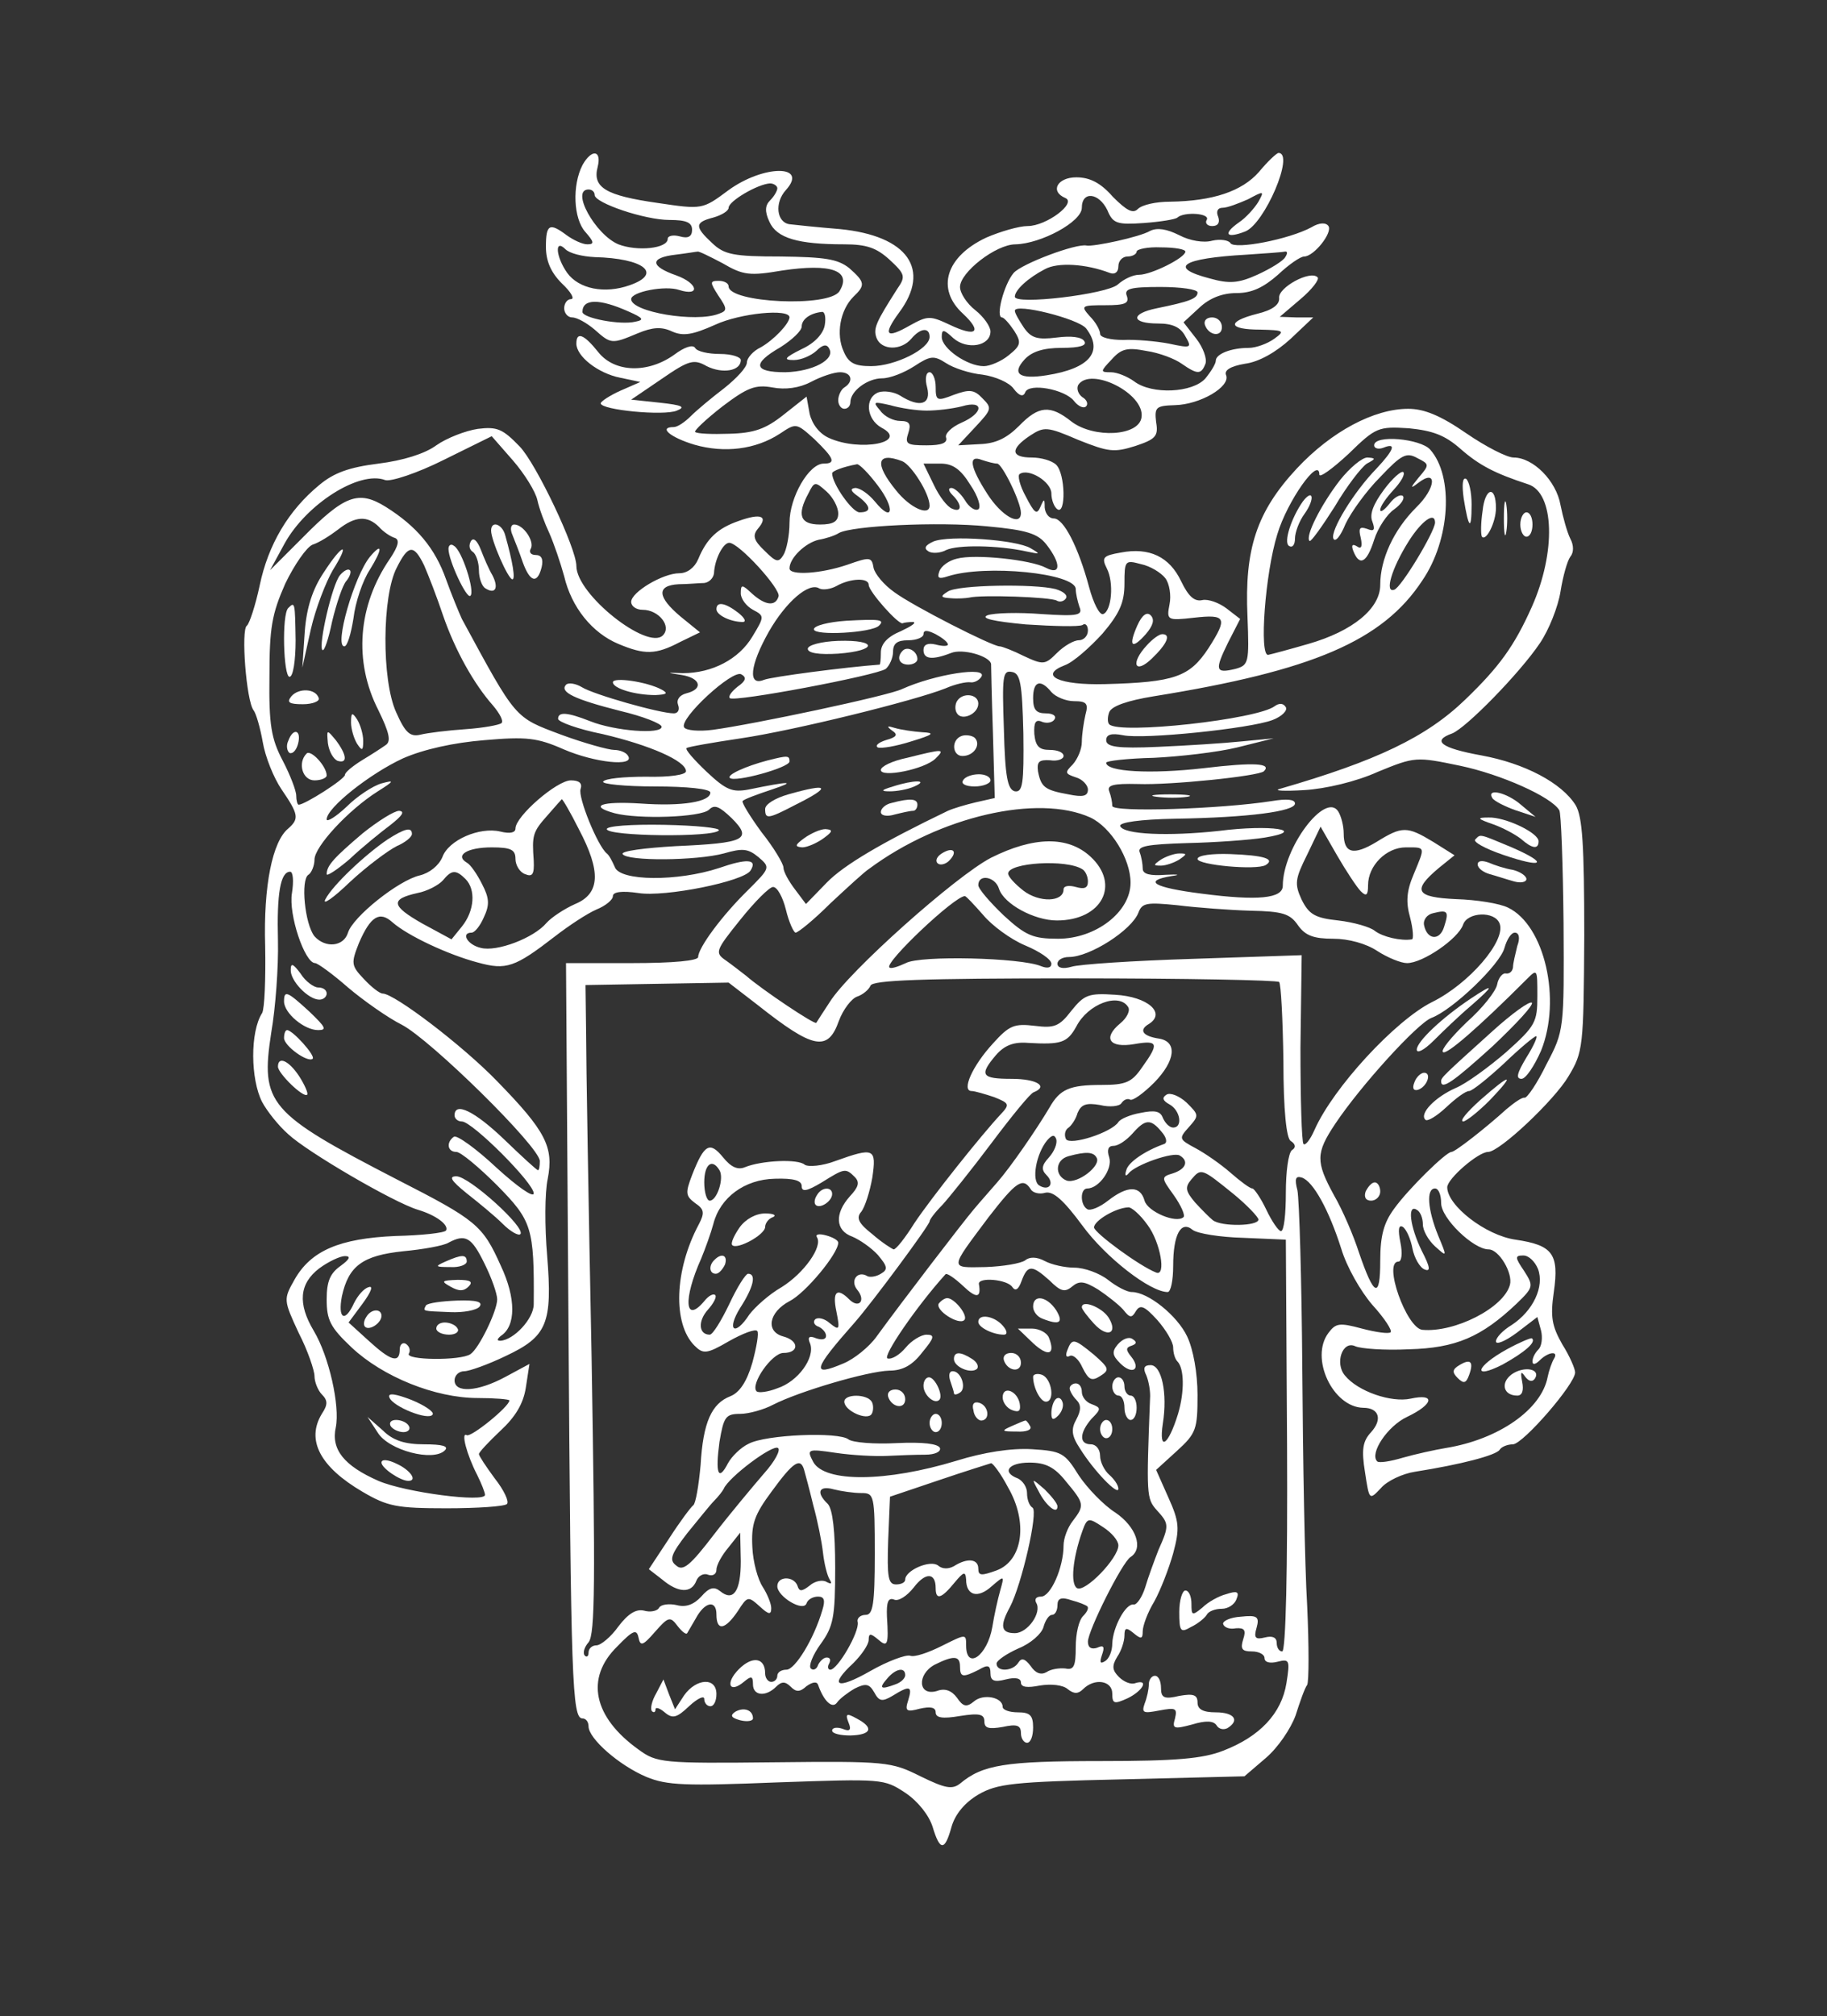 <?xml version="1.0"?>
<svg width="300" height="331" xmlns="http://www.w3.org/2000/svg" xmlns:xlink="http://www.w3.org/1999/xlink" preserveAspectRatio="xMidYMid meet">
 <rect width="100%" height="100%" fill="#333333" stroke="none"/>
 <g display="inline">
  <title>Layer 1</title>
  <g transform="translate(0,331) scale(0.1,-0.1)" fill="#000000" id="svg_1">
   <path d="m956.406,3038.906c-17,-33 -15,-88 5,-110c14,-16 15,-20 3,-20c-8,0 -23,7 -34,15c-28,21 -34,18 -34,-19c0,-23 8,-42 26,-60c15,-14 22,-26 15,-26c-6,0 -11,-7 -11,-15c0,-8 6,-15 13,-15c8,0 24,-9 37,-20c27,-24 28,-24 71,-6c24,10 39,11 56,3c18,-8 33,-6 71,11c41,19 122,27 122,12c-1,-11 -26,-37 -47,-49c-13,-6 -23,-18 -23,-25c0,-8 -17,-26 -37,-42c-21,-16 -45,-36 -55,-46c-10,-10 -22,-18 -28,-18c-26,0 -6,-17 34,-29c49,-14 100,-8 140,18c27,18 27,18 57,-9c32,-31 36,-40 15,-40c-24,0 -56,-55 -56,-97c0,-21 -5,-45 -10,-53c-8,-13 -12,-12 -31,7c-18,17 -20,25 -11,36c18,21 5,26 -31,13c-35,-12 -53,-29 -67,-63c-6,-14 -18,-23 -31,-23c-27,0 -79,-31 -79,-47c0,-7 8,-13 19,-13c26,0 48,-27 33,-42c-25,-25 -142,67 -142,114c0,29 -66,168 -93,196c-28,29 -37,33 -69,29c-20,-3 -51,-15 -68,-27c-19,-14 -55,-25 -95,-30c-48,-6 -73,-15 -97,-35c-51,-42 -84,-98 -98,-165c-7,-33 -17,-63 -21,-66c-10,-6 -1,-124 11,-139c4,-5 11,-29 15,-52c4,-24 18,-59 31,-78c28,-41 29,-48 11,-64c-26,-21 -41,-94 -38,-193c1,-54 -1,-103 -5,-110c-20,-31 -19,-109 0,-146c8,-15 27,-39 43,-53c31,-29 173,-112 213,-124c30,-9 51,-25 46,-34c-3,-4 -40,-8 -83,-9c-92,-4 -139,-24 -166,-72c-18,-32 -18,-33 7,-87c15,-29 26,-62 26,-71c0,-10 6,-24 12,-30c10,-10 10,-17 0,-32c-26,-43 -3,-87 67,-128c41,-24 56,-27 138,-27c50,0 95,3 99,7c4,4 -5,23 -20,42c-14,19 -26,37 -26,40c0,3 16,20 35,38c25,23 38,45 42,71l6,39l-39,-21c-46,-25 -84,-27 -84,-6c0,8 7,15 16,15c8,0 39,11 68,25c68,32 77,53 68,165c-4,47 -4,103 1,126c10,52 -3,78 -83,160c-57,59 -169,144 -188,144c-5,0 -19,11 -31,24c-21,22 -21,26 -8,59c19,44 34,53 55,34c25,-22 91,-53 140,-66c47,-13 61,-8 127,43c22,17 52,37 68,44c15,6 27,16 27,22c0,7 15,9 42,5c43,-7 173,19 184,37c12,19 -6,20 -52,4c-67,-22 -163,-22 -171,2c-4,9 -9,19 -13,22c-15,12 -48,93 -43,106c3,9 -2,14 -16,14c-23,0 -91,-59 -91,-79c0,-7 -9,-9 -25,-5c-34,8 -85,-14 -95,-42c-6,-14 -21,-26 -37,-30c-35,-8 -110,-68 -118,-94c-7,-23 -37,-26 -55,-6c-16,20 -23,93 -10,101c5,3 10,15 10,25c0,21 55,81 104,112c27,17 28,19 6,13c-14,-4 -40,-21 -57,-38c-18,-17 -33,-26 -33,-21c0,19 71,75 125,100c34,15 84,26 134,30c69,6 87,4 130,-15c51,-22 117,-29 106,-11c-3,6 -14,10 -23,10c-9,0 -49,11 -87,25c-77,29 -73,24 -163,190c-5,11 -17,40 -26,65c-18,51 -48,87 -99,119c-45,28 -68,19 -137,-51l-53,-53l24,44c36,65 123,120 165,104c9,-3 52,11 96,33l79,39l35,-40c19,-22 37,-51 40,-65c3,-14 12,-38 20,-55c7,-16 18,-48 24,-70c12,-51 46,-93 89,-111c43,-18 61,-18 101,3l33,16l-32,26c-38,32 -40,51 -3,53c15,0 34,2 42,2c8,1 15,8 16,16c1,23 15,50 25,50c16,0 85,-76 81,-88c-5,-17 -22,-15 -44,5c-16,15 -18,15 -18,0c0,-9 9,-21 20,-27c19,-10 19,-11 -1,-44c-22,-37 -66,-60 -114,-60c-28,1 -28,1 -2,-3c31,-5 36,-23 8,-30c-12,-3 -17,-11 -14,-19c3,-8 0,-14 -7,-14c-23,0 -132,31 -151,43c-10,6 -22,8 -26,4c-11,-12 14,-24 89,-43c38,-9 68,-21 68,-26c0,-13 -77,-7 -117,9c-38,15 -53,16 -53,4c0,-5 33,-17 73,-25c77,-18 137,-44 137,-61c0,-6 -27,-10 -66,-9c-36,0 -67,-3 -70,-8c-3,-4 36,-8 85,-8c53,0 91,-4 91,-10c0,-15 -45,-23 -115,-18c-64,4 -86,-4 -42,-16c38,-10 142,-7 155,6c9,9 17,5 37,-14c35,-35 22,-41 -92,-46c-51,-3 -90,-8 -87,-13c7,-12 121,-11 166,1c31,9 40,8 57,-6c20,-17 19,-18 -17,-54c-43,-42 -82,-95 -82,-110c0,-6 -40,-10 -109,-10l-108,0l4,-587c4,-593 6,-653 23,-653c6,0 10,-6 10,-13c0,-20 50,-64 95,-83c34,-14 64,-15 215,-9c173,6 175,6 210,-17c21,-14 39,-37 45,-56c12,-40 20,-40 31,0c6,21 22,40 44,53c31,18 57,21 236,25l201,5l35,30c20,17 41,48 49,70c7,22 15,45 19,50c3,6 3,64 0,130c-4,66 -7,241 -8,388c-1,147 -5,279 -8,294c-5,19 -3,24 7,21c19,-6 45,-54 65,-117c9,-30 32,-70 51,-92c20,-22 33,-42 30,-45c-3,-3 -24,0 -47,6c-37,10 -43,9 -55,-7c-31,-41 7,-122 57,-123c26,0 32,-19 13,-40c-14,-15 -16,-29 -10,-66c7,-46 7,-46 26,-26c10,12 36,24 56,27c76,12 133,27 139,36c3,5 13,9 22,9c17,1 102,99 102,118c0,6 -9,27 -21,46c-17,30 -20,45 -14,86c9,63 -2,77 -63,86c-49,7 -112,56 -112,86c0,14 51,58 67,58c19,0 109,85 132,124c24,40 25,47 26,231c0,149 -3,195 -14,214c-23,37 -84,69 -155,82c-66,12 -82,24 -48,36c23,9 111,99 144,148c15,22 30,60 34,85c4,25 11,50 16,57c6,7 6,19 0,30c-5,10 -12,35 -16,55c-7,40 -45,78 -77,78c-11,0 -46,18 -78,40c-42,29 -69,40 -95,40c-56,0 -126,-37 -183,-98c-66,-71 -86,-132 -81,-243c3,-76 2,-80 -20,-86c-33,-8 -34,-2 -12,43l20,39l-22,17c-13,10 -31,16 -40,14c-13,-3 -23,6 -35,31c-19,40 -52,56 -99,47c-29,-5 -32,-8 -23,-26c12,-23 8,-70 -6,-75c-6,-2 -16,18 -23,44c-18,67 -42,113 -58,113c-8,0 -14,8 -15,18c0,15 -1,15 -7,1c-6,-14 -10,-10 -24,17c-10,18 -14,35 -10,37c15,10 52,-13 52,-32c0,-11 5,-23 10,-26c14,-9 13,58 -2,73c-7,7 -25,12 -40,12c-35,0 -36,14 -3,36c23,15 28,15 79,-7c50,-20 59,-21 94,-10c33,11 38,16 34,39c-3,25 0,27 31,28c41,1 91,30 84,49c-4,8 7,15 31,19c23,3 51,19 75,41l37,35l-27,0l-28,1l34,29c19,16 32,33 28,36c-12,12 -65,-17 -63,-34c1,-11 -11,-20 -36,-26c-51,-13 -48,-26 5,-26c39,-1 41,-2 23,-15c-11,-8 -30,-15 -42,-15c-29,0 -54,-10 -54,-21c0,-5 -8,-18 -17,-29c-21,-24 -88,-27 -117,-5c-11,8 -28,15 -38,15c-18,0 -18,1 1,21c16,18 26,20 57,14c21,-3 47,-13 58,-21c26,-18 32,-18 39,0c3,8 -4,27 -15,41l-21,27l26,24c17,16 38,24 61,24c25,0 44,9 68,30c18,17 37,30 43,30c16,0 47,39 40,50c-4,6 -15,6 -28,-2c-37,-20 -126,-37 -133,-26c-3,5 -17,7 -30,4c-14,-4 -37,0 -54,9c-20,10 -36,13 -48,7c-17,-10 -92,-26 -104,-24c-17,4 -107,-30 -120,-45c-16,-19 -30,-73 -19,-73c3,0 12,-10 20,-22c12,-19 11,-24 -9,-40c-12,-10 -31,-18 -41,-18c-27,0 -69,29 -69,48c0,13 3,13 19,-2c23,-20 61,-13 61,11c0,8 -11,24 -25,35c-14,11 -25,28 -25,38c0,24 59,70 91,70c42,1 109,37 109,60c0,28 28,25 42,-4c9,-22 16,-24 60,-21c27,2 52,6 55,9c11,10 55,7 48,-4c-3,-5 1,-10 9,-10c10,0 13,6 10,15c-4,9 -1,15 7,15c8,0 26,7 42,14c26,14 27,14 17,-4c-6,-10 -20,-26 -32,-34c-27,-19 -21,-27 10,-15c32,12 82,129 55,129c-3,0 -18,-14 -32,-31c-28,-32 -76,-48 -146,-49c-23,0 -46,-5 -53,-12c-8,-8 -18,-3 -41,20c-20,23 -38,32 -60,32c-31,0 -44,-23 -18,-34c19,-8 -31,-46 -62,-46c-14,0 -45,-9 -68,-19c-66,-31 -83,-84 -38,-125c32,-30 22,-39 -22,-18c-32,15 -36,15 -65,-1c-40,-23 -45,-16 -18,21c53,71 14,126 -97,137c-37,3 -75,7 -83,8c-21,3 -25,35 -6,56c38,42 -36,42 -94,0c-43,-32 -43,-32 -117,-21c-84,12 -107,25 -98,59c7,28 -10,30 -25,3zm320,-38c0,-4 -5,-13 -12,-20c-8,-8 -9,-18 -1,-35c12,-27 47,-37 123,-37c37,0 53,-6 74,-25c26,-24 27,-28 13,-48c-35,-55 -40,-65 -34,-81c8,-20 40,-21 57,-1c15,18 30,19 30,3c0,-20 -57,-48 -96,-48c-27,0 -37,5 -45,24c-13,28 -6,68 16,90c20,19 19,24 -7,47c-19,15 -40,18 -112,19c-78,0 -93,3 -113,22c-29,27 -29,34 2,42c14,4 25,11 25,16c0,11 48,39 68,40c6,0 12,-4 12,-8zm-300,-11c0,-13 82,-41 123,-41c27,0 37,-4 37,-16c0,-11 -6,-15 -20,-11c-11,3 -20,1 -20,-4c0,-16 -50,-21 -81,-9c-38,16 -79,90 -49,90c6,0 10,-4 10,-9zm0,-102c81,-2 112,-27 58,-46c-42,-15 -84,-6 -103,20c-19,27 -21,57 -3,39c7,-7 28,-12 48,-13zm970,9c0,-10 -56,-38 -76,-38c-10,0 -25,-7 -35,-16c-18,-16 -169,-34 -169,-20c0,11 22,31 49,45c21,12 68,9 107,-6c8,-3 14,1 14,11c0,9 7,16 15,16c8,0 15,4 15,8c0,4 18,8 40,7c22,0 40,-3 40,-7zm-760,-19c34,-20 45,-21 98,-12c80,12 115,0 94,-34c-17,-27 -182,-19 -182,8c0,5 -7,9 -16,9c-15,0 -15,-2 -1,-24c15,-22 15,-25 1,-30c-38,-15 -144,3 -144,24c0,12 56,23 79,15c35,-11 31,11 -5,24c-43,15 -44,29 -1,34c17,2 34,5 36,5c2,1 20,-8 41,-19zm924,10c-3,-6 -24,-19 -46,-29c-31,-14 -46,-15 -78,-6c-69,18 -46,33 60,39c30,2 59,4 63,5c5,1 5,-3 1,-9zm-144,-58c0,-10 -13,-15 -67,-26c-44,-9 -42,-25 2,-25c24,0 37,-6 45,-21c11,-19 10,-20 -27,-12c-21,4 -55,7 -75,6c-21,0 -38,4 -38,10c0,6 -7,19 -17,29c-15,17 -14,18 25,18c33,0 40,3 36,15c-5,12 5,15 55,15c34,0 61,-4 61,-9zm-935,-31c25,-11 27,-14 12,-17c-25,-6 -87,6 -87,16c0,22 28,22 75,1zm752,-28c29,-38 6,-66 -65,-77c-44,-7 -58,2 -36,26c12,13 31,19 61,19c30,0 42,4 37,11c-4,7 -22,9 -45,6c-32,-4 -42,-1 -54,16c-8,12 -15,24 -15,28c0,13 104,-13 117,-29zm-429,6c-2,-14 -16,-30 -38,-40c-28,-14 -31,-18 -13,-18c12,0 28,7 37,15c10,10 17,12 21,4c11,-18 -27,-38 -72,-39c-52,0 -55,14 -8,41c19,12 35,27 35,34c0,12 14,22 33,24c5,1 7,-9 5,-21zm259,-82c21,-3 44,-13 51,-23c9,-12 16,-14 19,-6c6,16 65,5 80,-14c7,-9 16,-13 20,-9c4,4 1,11 -6,15c-7,5 -10,14 -7,20c20,31 110,-14 104,-53c-4,-31 -78,-35 -115,-7c-35,28 -54,26 -86,-7c-20,-20 -38,-29 -64,-30l-36,-2l28,30c27,29 28,31 12,47c-14,15 -22,15 -47,6c-28,-11 -30,-10 -30,13c0,13 -5,24 -10,24c-6,0 -8,-11 -4,-25c7,-28 -12,-34 -45,-13c-10,6 -26,8 -35,5c-23,-9 -20,-44 5,-58c46,-24 -35,-40 -86,-17c-16,7 -28,23 -32,40l-5,28l-38,-30c-29,-23 -48,-30 -89,-31c-28,-1 -53,0 -56,3c-2,2 18,21 45,42c41,31 54,36 82,31c21,-4 44,-1 63,9c17,9 38,16 48,16c19,0 23,-15 7,-25c-5,-3 -10,-13 -10,-21c0,-8 5,-14 10,-14c6,0 10,5 10,11c0,18 28,39 52,39c13,0 36,9 53,20c26,17 32,18 52,5c12,-8 39,-17 60,-19zm-92,-59c17,0 42,3 58,7c37,11 36,-11 -1,-27c-16,-7 -27,-18 -25,-24c3,-9 -7,-13 -32,-13c-32,0 -36,2 -30,20c5,15 2,20 -13,20c-11,0 -26,7 -33,17c-13,15 -11,15 16,9c17,-5 44,-9 60,-9zm877,-63c31,-27 56,-40 111,-58c43,-14 46,-111 6,-201c-29,-65 -54,-99 -109,-152c-64,-62 -146,-101 -305,-147c-11,-3 7,-4 40,-2c35,2 86,14 121,30c61,25 63,25 135,10c67,-14 150,-51 163,-73c3,-4 6,-88 7,-185c1,-175 1,-177 -28,-232c-15,-31 -32,-56 -36,-55c-4,1 -17,-8 -30,-19c-33,-30 -84,-70 -90,-70c-9,0 -71,-61 -94,-93c-17,-23 -23,-44 -23,-86c0,-63 -10,-59 -35,14c-9,28 -27,70 -41,94c-30,55 -30,69 2,117c42,63 135,165 158,174c35,13 113,88 120,115c4,14 11,25 17,25c7,0 9,-9 4,-22c-3,-13 -7,-28 -7,-35c-1,-7 -6,-11 -12,-10c-5,1 -12,-7 -14,-18c-2,-11 -24,-39 -50,-62c-25,-24 -43,-46 -39,-49c5,-6 59,41 137,119c18,18 18,18 18,-27c0,-43 -3,-49 -51,-92c-29,-25 -66,-52 -83,-59c-34,-15 -60,-42 -50,-52c3,-4 19,6 34,20c16,15 32,27 38,27c5,0 31,21 57,45c26,25 50,45 53,45c3,0 -4,-16 -16,-35c-15,-25 -18,-35 -8,-35c7,0 21,21 32,46c34,84 6,206 -54,235c-14,7 -52,13 -85,14c-67,3 -73,14 -29,51l26,21l-35,22c-43,26 -51,26 -93,0c-38,-23 -54,-19 -54,14c0,12 -4,28 -9,36c-21,33 -91,-60 -91,-122c0,-21 -41,-25 -133,-13c-79,10 -98,21 -49,29c15,2 10,3 -10,2c-26,-2 -38,1 -38,10c0,7 -2,19 -5,27c-4,10 13,13 77,15c46,1 103,5 128,9c73,12 10,22 -75,11c-83,-9 -157,-6 -162,8c-2,6 33,11 90,12c121,2 197,12 197,25c0,7 -14,8 -38,4c-83,-13 -262,-19 -262,-8c0,6 -2,16 -5,24c-4,10 6,13 47,12c54,-2 199,13 207,21c13,13 -15,15 -99,5c-87,-10 -160,-6 -160,9c0,3 35,7 78,8c42,2 104,9 137,17l60,15l-52,-5c-29,-3 -91,-7 -138,-9c-67,-3 -85,0 -85,11c0,9 8,12 28,8c34,-7 208,11 245,25c16,6 25,16 22,21c-4,7 -11,7 -18,2c-28,-22 -255,-47 -272,-30c-3,3 -3,12 0,20c4,10 30,19 73,26c261,42 376,91 441,190c46,67 52,171 13,215c-16,18 -92,25 -92,7c0,-5 7,-7 15,-4c22,9 18,-3 -11,-34c-38,-39 -76,-102 -71,-115c3,-7 12,4 20,24c9,19 34,54 57,77c35,37 43,41 61,31c20,-10 20,-11 2,-32c-14,-17 -14,-19 -1,-9c32,25 30,-8 -3,-40c-37,-37 -59,-85 -59,-127c0,-39 -45,-76 -118,-97c-31,-9 -61,-17 -66,-18c-15,-2 -5,134 15,198c16,54 69,129 69,98c0,-6 21,9 48,34c45,44 49,45 99,42c39,-4 59,-11 85,-34zm-917,-20c15,-6 45,-53 45,-73c0,-18 -32,-4 -55,25c-36,44 -32,64 10,48zm156,-4c8,0 39,-63 39,-81c0,-23 -32,-5 -55,31c-29,45 -32,65 -9,56c9,-3 20,-6 25,-6zm-196,-36c29,-38 25,-63 -5,-26c-10,12 -24,22 -32,22c-9,-1 -8,-5 5,-14c21,-16 22,-26 2,-26c-12,0 -45,47 -45,64c0,4 19,11 41,15c4,0 19,-15 34,-35zm152,1c13,-19 18,-37 13,-40c-5,-3 -15,3 -22,15c-7,11 -17,20 -22,20c-6,0 -5,-5 2,-12c16,-16 15,-29 -1,-22c-8,3 -21,20 -30,39l-17,35l28,0c20,0 33,-9 49,-35zm-217,-47c0,-13 -8,-18 -30,-18c-33,0 -38,16 -19,51c10,20 11,20 30,3c10,-9 19,-25 19,-36zm-754,-22c7,-8 19,-16 26,-18c8,-3 6,-13 -8,-34c-53,-77 -60,-169 -19,-249c18,-37 21,-51 12,-57c-7,-5 -24,-16 -39,-25c-16,-10 -28,-20 -28,-24c0,-7 -66,-49 -76,-49c-2,0 -4,7 -4,15c0,8 -10,34 -22,57c-19,36 -23,59 -22,138c0,81 4,103 26,153c15,31 35,60 45,64c10,3 29,15 42,25c28,22 48,23 67,4zm1096,-29c24,-31 24,-51 -1,-38c-24,13 -116,23 -146,15c-13,-3 -26,-12 -29,-21c-4,-11 -1,-13 14,-8c62,20 210,5 210,-21c0,-7 3,-20 6,-29c6,-14 -2,-16 -62,-12c-38,3 -78,2 -89,-2c-12,-5 10,-10 63,-15c46,-3 87,-4 93,-1c5,4 9,-1 9,-9c0,-9 -7,-16 -15,-16c-8,0 -24,-9 -36,-21c-19,-19 -22,-20 -54,-5c-18,9 -36,16 -40,16c-12,0 -142,66 -173,89c-17,12 -32,30 -34,40c-3,18 -6,18 -43,5c-44,-15 -95,-18 -95,-6c0,17 26,42 48,47c12,2 27,7 33,11c21,12 163,19 244,11c65,-6 83,-12 97,-30zm638,36c-1,-16 -56,-107 -67,-110c-16,-6 -5,34 24,80c21,33 43,49 43,30zm-1660,-70c7,-16 21,-52 31,-82c20,-58 51,-113 82,-148c11,-13 18,-26 14,-29c-3,-3 -30,-8 -59,-10c-29,-2 -62,-6 -74,-9c-17,-4 -25,3 -40,37c-24,53 -23,191 1,237c19,38 28,39 45,4zm1217,-21c7,-9 10,-29 7,-43c-5,-26 -4,-27 40,-22c53,6 56,0 24,-50c-31,-47 -55,-56 -170,-59c-75,-2 -110,14 -66,31c14,5 41,29 62,52c28,33 36,51 36,82c0,38 1,39 27,32c15,-3 33,-14 40,-23zm-487,-11c0,-11 50,-67 56,-63c2,1 10,2 17,2c6,-1 -3,-7 -20,-15c-22,-9 -33,-21 -33,-35c0,-11 -1,-20 -2,-20c-55,-4 -178,-20 -190,-25c-27,-11 -23,24 8,79c28,49 66,82 83,71c6,-3 19,-1 28,4c23,13 53,14 53,2zm130,-98c0,-3 -9,-3 -20,0c-13,3 -20,0 -20,-9c0,-15 14,-17 45,-5c19,8 64,-5 66,-18c0,-3 1,-54 3,-113l3,-107l-31,-7c-17,-4 -37,-10 -46,-14c-108,-52 -171,-89 -199,-118l-34,-35l-18,24c-10,13 -19,29 -19,36c0,6 -16,33 -36,58c-19,26 -33,49 -31,51c2,3 24,11 48,19c42,14 30,14 -38,0c-27,-5 -37,-1 -69,29c-21,20 -36,37 -33,39c2,2 42,9 89,16c88,13 286,62 336,82c16,7 34,11 41,10c6,-1 14,3 18,9c11,18 -77,4 -130,-20c-22,-11 -244,-58 -311,-67c-23,-3 -44,-1 -47,4c-9,14 80,96 94,87c9,-5 7,-11 -6,-20c-10,-8 -16,-16 -13,-19c7,-7 240,37 256,48c6,5 12,18 12,28c0,14 7,19 25,19c14,0 25,5 25,10c0,7 6,7 20,0c11,-6 20,-13 20,-17zm124,-146c1,-82 -1,-97 -14,-95c-12,3 -16,24 -18,102c-3,87 -2,97 13,94c14,-2 17,-18 19,-101zm46,68c7,-8 24,-15 37,-15c21,0 24,-4 19,-22c-3,-13 -6,-33 -6,-45c0,-12 -7,-28 -15,-37c-13,-13 -13,-15 5,-21c11,-3 20,-13 20,-20c0,-11 -8,-13 -32,-8c-39,7 -45,12 -50,38c-2,16 2,19 20,18c12,-2 22,2 22,7c0,6 -10,10 -23,10c-17,0 -23,6 -25,26c-1,19 2,25 13,20c8,-3 17,-1 20,4c4,6 -3,10 -14,10c-16,0 -21,6 -21,25c0,28 12,32 30,10zm-776,-225c37,-70 35,-106 -6,-123c-18,-8 -39,-22 -47,-31c-21,-25 -82,-48 -108,-41c-22,5 -33,25 -15,25c5,0 14,11 20,25c10,21 9,32 -3,55c-8,16 -19,32 -25,35c-20,12 1,25 41,25c32,0 39,-4 39,-19c0,-10 7,-22 16,-25c12,-5 15,0 14,22c-3,42 -2,47 23,75c12,14 23,26 23,26c1,1 14,-21 28,-49zm840,19c34,-16 66,-68 66,-107c0,-48 -57,-92 -119,-92c-41,0 -53,5 -89,38c-23,22 -42,44 -42,50c0,19 28,14 34,-6c8,-25 58,-52 95,-52c74,0 105,59 55,105c-37,34 -93,33 -163,-2c-58,-30 -234,-187 -265,-237c-11,-17 -21,-32 -22,-34c-2,-4 -90,55 -115,77c-8,6 -23,18 -33,25c-19,13 -18,16 23,67c24,30 48,54 54,54c7,0 16,-17 21,-37c5,-21 13,-38 16,-38c4,0 30,21 57,48c28,26 56,52 64,57c116,86 277,123 363,84zm444,-121c9,-9 12,-7 12,10c0,32 30,62 62,62c33,0 32,2 13,-44c-12,-28 -13,-46 -6,-71c5,-19 6,-36 3,-36c-18,-3 -48,4 -61,14c-7,6 -34,14 -60,17c-38,4 -48,10 -60,34c-12,26 -11,34 9,74l22,46l27,-47c15,-26 33,-53 39,-59zm-457,36c5,-3 9,-12 9,-20c0,-11 -6,-13 -20,-9c-11,3 -20,2 -20,-4c0,-21 -40,-22 -66,-2c-14,11 -25,23 -25,28c0,18 96,24 122,7zm-1298,-39c-6,-35 21,-115 38,-115c4,0 29,-18 54,-40c26,-22 66,-50 88,-61c47,-24 227,-201 227,-224c0,-8 -1,-15 -3,-15c-2,0 -27,23 -55,50c-49,47 -82,63 -82,40c0,-5 5,-10 12,-10c17,0 118,-101 118,-118c0,-8 -27,11 -61,42c-33,31 -65,54 -70,51c-13,-9 -11,-25 4,-25c7,0 37,-25 67,-55c57,-58 61,-69 60,-195c0,-24 -33,-59 -55,-60c-6,0 -5,3 1,8c25,16 25,62 0,115c-30,67 -40,75 -171,142c-211,109 -224,124 -206,241c7,40 12,108 11,151c-2,77 4,113 20,113c5,0 6,-16 3,-35zm285,23c17,-17 15,-52 -6,-78l-17,-21l-48,26c-51,29 -53,40 -8,50c16,3 35,13 42,21c14,17 21,18 37,2zm850,-59c14,-17 45,-40 69,-50c24,-10 43,-23 43,-30c0,-7 -7,-8 -17,-4c-33,14 -199,18 -222,5c-13,-6 -25,-10 -27,-7c-8,8 107,117 124,117c2,0 15,-14 30,-31zm439,7c53,-1 65,-5 78,-24c12,-17 26,-22 58,-22c25,0 54,-8 72,-20c17,-11 39,-20 49,-20c26,0 84,40 92,63c7,21 52,23 60,2c11,-28 -50,-99 -111,-129c-60,-30 -162,-140 -193,-210c-7,-16 -15,-26 -18,-23c-3,3 -5,74 -5,158l2,152l-178,-6c-98,-3 -188,-9 -200,-13c-14,-4 -23,-2 -23,5c0,6 8,11 19,11c34,0 103,44 114,73c6,16 14,17 64,12c32,-4 86,-8 120,-9zm318,-26c-7,-24 -28,-22 -33,2c-2,9 5,18 15,20c24,6 26,3 18,-22zm-271,-91c3,-3 6,-61 7,-130c0,-81 5,-127 12,-131c8,-5 9,-11 2,-15c-6,-5 -10,-36 -10,-70c0,-35 -3,-63 -8,-63c-4,0 -15,16 -24,35c-9,19 -20,35 -23,35c-4,0 -20,12 -36,26c-16,14 -42,32 -57,40c-28,15 -28,16 -11,35c17,19 16,20 -4,40c-12,11 -27,17 -33,13c-8,-5 -6,-10 5,-16c18,-10 22,-38 6,-38c-6,0 -13,7 -17,16c-4,11 -13,13 -37,8c-17,-3 -33,-10 -36,-15c-11,-17 -79,-39 -86,-28c-3,6 -2,14 3,18c5,3 13,14 16,25c6,14 14,17 37,13c16,-4 32,-2 35,3c4,6 10,8 14,6c4,-3 22,10 40,28c35,36 38,67 8,72c-27,4 -34,14 -17,24c29,18 -2,45 -55,48c-44,3 -51,0 -72,-26c-20,-26 -28,-29 -60,-25c-34,4 -42,1 -69,-29c-34,-37 -52,-78 -35,-78c5,0 22,-5 37,-10c25,-10 26,-12 11,-28c-31,-33 -114,-137 -142,-179c-15,-24 -30,-43 -34,-43c-3,1 -19,11 -35,25c-23,18 -27,27 -18,37c6,8 14,33 18,56c7,48 3,50 -61,27c-21,-8 -44,-10 -50,-6c-11,10 -71,7 -98,-4c-12,-5 -23,0 -36,16c-22,27 -31,22 -51,-29c-11,-29 -11,-34 5,-46c15,-10 16,-16 6,-35c-40,-75 -43,-163 -7,-199c14,-14 20,-14 56,7c23,13 44,21 47,17c3,-3 -1,-26 -8,-52c-9,-31 -21,-49 -36,-55c-31,-12 -45,-43 -49,-113c-3,-33 -8,-63 -12,-66c-4,-3 -22,-27 -40,-55l-33,-50l22,-17c26,-22 48,-23 56,-2c3,8 12,13 19,10c8,-3 14,1 14,8c0,8 9,24 20,37l19,24l1,-47c0,-49 -12,-67 -34,-49c-10,8 -18,6 -31,-9c-12,-13 -25,-18 -40,-14c-13,3 -26,1 -29,-4c-3,-6 -15,-8 -25,-5c-13,3 -26,-5 -42,-26c-12,-17 -29,-31 -36,-31c-7,0 -13,-5 -13,-12c0,-6 -3,-8 -6,-5c-4,4 -1,14 6,22c11,13 11,103 5,468c-5,249 -9,488 -9,532l-1,79l118,2l117,2l48,-37c91,-72 115,-77 133,-26c7,19 21,37 30,40c9,3 19,11 22,18c3,9 84,12 335,12c182,0 333,-3 336,-6zm-248,-41c4,-6 -2,-18 -13,-27c-29,-24 -18,-41 23,-34c40,7 41,1 13,-38c-17,-25 -27,-29 -67,-29c-52,0 -68,-7 -85,-37c-22,-37 -64,-98 -86,-123c-12,-14 -30,-34 -39,-45c-17,-20 -116,-149 -159,-208c-12,-17 -37,-37 -54,-44c-54,-23 -51,-11 18,67c29,33 123,160 123,166c0,3 9,15 21,27c11,12 48,58 81,102c33,44 64,82 69,83c25,10 4,22 -36,22c-50,0 -54,6 -26,39c14,16 29,22 53,20c54,-3 64,0 79,27c19,37 70,56 85,32zm55,-205c8,-9 10,-18 4,-20c-31,-11 -59,-30 -62,-43c-3,-9 -1,-11 4,-5c11,14 74,36 84,29c15,-9 10,-22 -11,-29c-20,-6 -20,-7 1,-36c12,-17 19,-33 16,-36c-12,-11 -59,9 -64,27c-7,25 -28,25 -60,0c-14,-11 -29,-17 -34,-14c-12,7 -12,34 0,34c19,0 42,32 36,51c-4,12 -2,19 7,19c8,0 21,9 31,20c21,24 30,25 48,3zm-185,-42c-12,-13 -13,-20 -4,-29c14,-14 4,-27 -12,-17c-13,8 -5,52 13,74c8,9 12,10 15,2c2,-7 -3,-20 -12,-30zm78,0c9,-13 -31,-44 -49,-38c-20,8 -19,34 3,40c29,8 41,7 46,-2zm-619,-21c8,-13 -4,-50 -16,-50c-5,0 -9,14 -9,30c0,30 13,40 25,20zm222,-11c9,-9 6,-17 -8,-32c-25,-28 -24,-56 4,-66c12,-5 31,-18 42,-30c16,-19 17,-24 5,-31c-8,-5 -18,-6 -22,-4c-16,10 -29,-7 -17,-22c15,-18 3,-32 -13,-16c-20,20 -28,13 -21,-20c6,-30 5,-32 -11,-19c-9,8 -20,10 -24,6c-4,-4 -1,-10 6,-12c6,-3 12,-9 12,-15c0,-6 -7,-7 -16,-4c-12,5 -15,2 -10,-9c8,-23 -20,-62 -54,-73c-15,-6 -31,-8 -34,-5c-11,11 25,63 44,63c26,0 26,20 0,27c-30,8 -24,40 10,58c26,13 80,78 80,96c0,4 -9,9 -20,12c-11,3 -18,2 -15,-3c10,-15 -21,-59 -58,-82c-21,-12 -44,-33 -53,-45c-24,-37 -38,-26 -15,11c22,34 27,56 13,56c-4,0 -18,-22 -31,-50c-13,-27 -27,-50 -32,-50c-18,0 -20,22 -3,41c9,10 15,21 12,24c-3,3 -11,-1 -18,-10c-32,-38 -35,3 -5,70c7,17 16,42 20,57c11,43 51,73 101,74c31,1 44,-3 44,-12c0,-10 8,-9 33,6c37,23 39,24 54,9zm622,-28c22,-18 41,-38 41,-42c0,-11 -61,-12 -75,-1c-5,4 -18,17 -29,29c-16,19 -17,25 -6,38c16,19 17,18 69,-24zm-333,8c3,-6 14,-9 24,-6c13,3 30,-12 61,-54c38,-52 111,-109 140,-109c5,0 9,19 9,43c0,52 13,75 32,59c8,-6 45,-12 83,-13l70,-3l2,-338c1,-202 -2,-338 -8,-338c-5,0 -9,6 -9,14c0,9 -7,12 -19,9c-16,-4 -19,-1 -14,16c5,18 1,21 -26,18c-17,-1 -30,-7 -29,-12c2,-6 11,-9 21,-7c14,1 17,-3 12,-18c-5,-16 -2,-20 14,-20c12,0 21,-5 21,-11c0,-7 9,-9 21,-6c20,5 21,3 15,-35c-8,-50 -44,-88 -104,-111c-33,-13 -77,-17 -202,-17c-156,0 -193,-6 -230,-37c-13,-10 -24,-8 -65,12c-48,24 -56,25 -241,23c-183,-2 -192,-1 -222,21c-74,53 -88,117 -35,169c26,27 32,29 35,15c3,-15 7,-14 27,9c22,25 25,26 37,10c7,-9 14,-15 16,-12c2,3 8,14 14,24c15,28 34,31 34,7c0,-28 14,-26 35,5c16,25 17,25 36,8c15,-14 19,-14 19,-3c0,8 -7,24 -14,35c-8,12 -16,41 -17,65c-2,38 3,53 32,92c35,48 47,56 53,35c2,-7 9,-33 15,-58c7,-25 14,-60 16,-78c2,-18 7,-38 11,-44c4,-7 3,-8 -5,-4c-6,4 -19,2 -28,-6c-13,-10 -17,-10 -20,0c-6,16 -33,16 -33,-1c0,-17 43,-43 48,-28c2,6 10,11 19,11c10,0 12,-6 7,-22c-14,-48 -45,-98 -59,-98c-8,0 -15,-4 -15,-10c0,-5 -4,-10 -10,-10c-5,0 -10,6 -10,14c0,26 -21,29 -43,7c-23,-23 -16,-41 8,-21c12,10 15,10 15,-4c0,-19 21,-21 38,-4c9,9 15,9 24,0c9,-9 15,-9 26,1c10,7 17,8 19,2c9,-26 23,-40 31,-29c4,6 17,16 29,23c18,9 24,8 32,-6c8,-15 13,-16 30,-6c29,18 33,16 26,-7c-6,-18 -3,-20 19,-14c18,4 26,2 26,-6c0,-9 11,-11 40,-6c32,5 40,3 40,-9c0,-11 7,-13 30,-9c23,5 30,3 30,-10c0,-9 5,-16 10,-16c6,0 10,11 10,25c0,20 -5,25 -25,25c-14,0 -25,4 -25,9c0,16 -32,22 -47,9c-12,-10 -18,-9 -28,6c-9,12 -20,16 -33,11c-31,-9 -33,27 -4,43c32,16 42,15 42,-3c0,-18 5,-18 31,-5c15,9 19,7 19,-6c0,-12 6,-15 25,-10c16,4 25,2 25,-5c0,-8 11,-9 31,-5c19,3 38,1 46,-6c10,-8 17,-8 25,0c19,19 48,14 48,-7c0,-17 3,-18 25,-8c25,12 36,32 13,25c-7,-3 -19,2 -27,10c-11,11 -12,18 -3,33c7,10 12,26 12,35c0,13 3,14 15,4c12,-10 15,-10 15,3c0,9 8,31 19,49c10,18 24,54 31,79c11,41 10,52 -8,92l-20,45l34,31c32,29 34,36 34,92c0,36 -7,75 -17,96c-16,34 -64,73 -91,73c-8,0 -25,9 -39,20c-14,11 -39,20 -55,20c-16,0 -38,5 -49,11c-13,7 -25,7 -32,1c-7,-5 -36,-10 -65,-11c-60,-1 -60,-5 5,82c45,58 56,66 69,46zm674,-23c0,-25 53,-76 78,-76c17,0 40,-39 35,-58c-10,-38 -91,-79 -144,-74c-26,3 -65,112 -39,112c5,0 7,13 3,32c-4,20 -3,29 4,25c6,-4 13,-20 16,-36c3,-15 12,-31 20,-34c10,-4 9,4 -5,31c-19,39 -24,77 -8,67c6,-3 10,-14 10,-24c0,-10 9,-26 20,-36c20,-18 20,-18 5,18c-17,42 -20,77 -5,77c6,0 10,-11 10,-24zm-482,-36c21,-28 31,-85 14,-78c-28,11 -101,65 -102,74c0,11 35,32 56,33c5,1 20,-12 32,-29zm-1089,-63c12,-24 21,-50 21,-59c0,-19 -30,-81 -44,-90c-16,-11 -108,-10 -101,1c3,5 1,12 -5,16c-5,3 -10,-1 -10,-9c0,-24 -15,-19 -51,14l-33,30l23,31c14,19 18,30 10,27c-8,-2 -18,-14 -24,-26c-15,-33 -27,-26 -20,11c11,50 34,67 101,74c32,3 66,9 74,14c28,15 38,9 59,-34zm-236,-4c-17,-12 -23,-25 -23,-55c0,-34 6,-46 41,-79c51,-48 137,-83 207,-83c28,0 52,-2 52,-4c0,-10 -63,-61 -70,-57c-10,6 0,-32 17,-65c7,-14 13,-29 13,-33c0,-13 -131,4 -175,23c-57,25 -78,52 -70,88c7,35 -11,116 -36,158c-27,45 -24,78 9,103c15,11 34,20 42,20c10,0 8,-5 -7,-16zm1966,-5c11,-29 -8,-69 -43,-92c-15,-9 -26,-21 -26,-27c0,-6 15,0 34,14l34,26l6,-22c3,-12 1,-26 -4,-31c-6,-6 -10,-14 -10,-20c0,-6 5,-5 12,2c14,14 32,16 23,2c-3,-5 -8,-19 -10,-29c-10,-54 -81,-103 -167,-117c-18,-3 -50,-10 -71,-16c-20,-6 -39,-9 -42,-6c-13,13 17,58 49,73c44,21 47,39 6,30c-32,-7 -87,12 -108,38c-17,20 -4,58 17,48c9,-4 48,-7 88,-5c77,2 119,20 177,75c28,27 28,29 12,54c-15,22 -15,25 -1,25c9,0 19,-10 24,-22zm-802,-19c18,-18 25,-20 37,-10c12,10 20,9 43,-5c15,-10 34,-25 41,-33c11,-14 14,-14 21,-2c7,11 14,8 35,-15c14,-16 26,-36 26,-45c0,-9 3,-19 7,-23c11,-11 12,-49 1,-86c-16,-52 -32,-63 -25,-16c8,50 -2,96 -20,96c-11,0 -13,-5 -7,-17c4,-10 7,-27 6,-38c-6,-158 -6,-164 11,-183c20,-22 21,-25 3,-65c-7,-18 -17,-45 -22,-62c-5,-16 -14,-29 -19,-28c-13,2 -34,-37 -35,-64c0,-12 -5,-25 -12,-29c-8,-5 -9,-2 -5,10c5,14 3,17 -8,12c-9,-3 -15,0 -15,10c0,18 56,130 70,139c22,14 9,50 -25,73c-19,12 -46,40 -60,61c-23,37 -28,40 -77,43c-34,2 -79,-5 -124,-19c-115,-35 -216,-36 -235,-2c-11,21 -10,22 37,15c27,-4 65,-6 84,-5c19,1 48,2 63,2c16,0 26,5 24,11c-3,7 -28,10 -71,8c-37,-2 -72,1 -79,6c-16,13 -136,8 -164,-7c-13,-6 -28,-21 -34,-32c-16,-31 -21,-17 -14,35c7,41 10,46 34,46c14,0 39,7 54,15c43,22 155,55 191,56c22,0 38,9 54,30c20,24 21,29 7,29c-9,0 -25,-10 -34,-21c-10,-12 -23,-20 -30,-18c-9,3 48,86 95,138c2,3 15,-6 29,-19c22,-21 30,-20 26,3c-2,12 47,8 55,-5c5,-7 10,-4 15,10c10,27 17,27 46,1zm-469,-317c-18,-21 -55,-65 -82,-100c-39,-51 -51,-61 -62,-51c-12,9 -9,18 18,53c18,22 38,47 44,53c7,7 14,16 16,20c8,19 80,73 89,67c5,-3 -5,-22 -23,-42zm401,-23c33,-57 24,-120 -19,-136c-25,-9 -30,-9 -30,3c0,16 -18,18 -40,4c-9,-5 -19,-5 -26,1c-13,10 -54,-8 -54,-23c0,-5 -7,-8 -15,-8c-13,0 -15,12 -13,72l3,72l80,27c44,15 83,27 86,28c3,0 16,-17 28,-40zm95,10c30,-36 31,-39 11,-65c-8,-10 -15,-28 -15,-40c0,-36 -21,-84 -37,-84c-8,0 -11,-4 -8,-10c10,-16 -14,-50 -35,-50c-23,0 -25,12 -8,43c19,36 47,157 37,163c-5,3 -9,13 -9,24c0,10 -7,20 -15,24c-27,10 -16,26 19,26c26,0 41,-7 60,-31zm-336,-19c21,0 22,-3 22,-100c0,-83 -3,-100 -15,-100c-9,0 -15,-6 -13,-12c3,-16 -33,-78 -45,-78c-4,0 -5,5 -2,10c3,6 2,10 -4,10c-5,0 -11,-6 -14,-12c-2,-7 -8,-10 -12,-6c-4,4 3,22 16,40c21,29 24,44 24,125c0,60 -4,96 -12,105c-20,19 -15,31 10,24c12,-3 32,-6 45,-6zm422,-86c0,-21 -55,-78 -68,-70c-11,7 -7,49 9,94c8,22 10,22 34,6c14,-9 25,-22 25,-30zm-300,-70c0,-20 9,-18 31,9c15,18 18,19 19,5c0,-26 19,-32 42,-11c21,18 21,18 14,-7c-4,-14 -10,-41 -13,-60c-8,-47 -43,-72 -43,-30c0,19 0,19 -40,-1c-22,-11 -45,-19 -52,-16c-7,2 -37,-9 -65,-25c-56,-32 -69,-25 -28,13c13,13 25,30 25,38c0,11 3,11 15,1c16,-14 18,-10 15,37c-1,24 2,32 12,28c7,-3 21,6 32,20c19,25 36,25 36,-1zm249,-30c3,-3 -1,-10 -7,-16c-7,-7 -12,-29 -12,-51c0,-31 -3,-38 -17,-35c-10,1 -24,-1 -31,-6c-9,-5 -18,-2 -26,10c-9,12 -15,14 -20,6c-9,-15 -36,-16 -36,-2c0,5 16,16 36,25c20,8 38,24 41,35c3,11 9,20 14,20c5,0 9,7 9,16c0,11 6,14 23,8c12,-3 24,-8 26,-10zm-299,-113c0,-5 -7,-12 -16,-15c-24,-9 -28,-7 -14,9c14,17 30,20 30,6z" id="svg_2" fill="white"/>
   <path d="m2200.406,2521.906c-31,-40 -58,-93 -50,-100c2,-2 20,23 41,56c20,34 44,65 53,71c15,8 15,9 1,10c-9,0 -29,-17 -45,-37z" id="svg_3" fill="white"/>
   <path d="m2272.406,2505.906c-17,-23 -24,-40 -19,-52c5,-14 3,-17 -9,-12c-12,4 -14,1 -10,-15c3,-14 1,-19 -6,-14c-8,5 -10,2 -6,-8c10,-25 22,-19 34,19c6,19 21,42 33,50c11,8 18,18 14,22c-4,3 -14,-2 -22,-13c-8,-10 -15,-15 -15,-10c0,6 10,20 22,33c12,13 19,25 16,29c-3,3 -18,-10 -32,-29z" id="svg_4" fill="white"/>
   <path d="m2403.406,2491.906c8,-50 13,-55 13,-10c0,20 -4,38 -9,42c-6,3 -7,-10 -4,-32z" id="svg_5" fill="white"/>
   <path d="m2434.406,2470.906c-3,-20 -3,-39 -1,-42c7,-8 23,24 23,47c0,38 -18,34 -22,-5z" id="svg_6" fill="white"/>
   <path d="m2139.406,2486.906c-19,-27 -32,-67 -23,-73c6,-4 10,2 10,12c0,10 7,29 16,41c17,24 14,42 -3,20z" id="svg_7" fill="white"/>
   <path d="m2469.406,2458.906c0,-25 2,-35 4,-22c2,12 2,32 0,45c-2,12 -4,2 -4,-23z" id="svg_8" fill="white"/>
   <path d="m2496.406,2448.906c0,-11 5,-20 10,-20c6,0 10,9 10,20c0,11 -4,20 -10,20c-5,0 -10,-9 -10,-20z" id="svg_9" fill="white"/>
   <path d="m1899.406,2001.906c15,-2 37,-2 50,0c12,2 0,4 -28,4c-27,0 -38,-2 -22,-4z" id="svg_10" fill="white"/>
   <path d="m2450.406,1999.906c3,-5 21,-14 38,-20l33,-11l-24,20c-23,20 -57,28 -47,11z" id="svg_11" fill="white"/>
   <path d="m2451.406,1956.906c17,-6 37,-17 46,-24c18,-16 29,-18 29,-4c0,14 -55,40 -82,39c-20,0 -19,-2 7,-11z" id="svg_12" fill="white"/>
   <path d="m2422.406,1931.906c-4,-4 16,-15 45,-25c67,-23 77,-15 15,12c-55,23 -51,22 -60,13z" id="svg_13" fill="white"/>
   <path d="m1906.406,1898.906c-13,-9 -13,-10 0,-10c8,0 22,5 30,10c13,9 13,10 0,10c-8,0 -22,-5 -30,-10z" id="svg_14" fill="white"/>
   <path d="m1966.406,1899.906c0,-10 97,-19 112,-10c16,10 -3,16 -59,18c-29,1 -53,-2 -53,-8z" id="svg_15" fill="white"/>
   <path d="m2426.406,1890.906c0,-6 9,-13 20,-16c11,-3 29,-9 40,-12c11,-3 20,-1 20,4c0,5 -10,12 -22,15c-13,2 -31,8 -40,12c-11,4 -18,3 -18,-3z" id="svg_16" fill="white"/>
   <path d="m2415.406,1670.906c-48,-32 -89,-71 -89,-84c0,-7 12,-1 28,15c15,15 42,41 61,57c39,34 39,38 0,12z" id="svg_17" fill="white"/>
   <path d="m2450.406,1616.906c-81,-73 -84,-76 -84,-82c0,-15 20,-1 85,58c38,36 67,67 64,71c-4,3 -33,-18 -65,-47z" id="svg_18" fill="white"/>
   <path d="m2322.406,1532.906c-4,-10 -1,-14 6,-12c15,5 23,28 10,28c-5,0 -13,-7 -16,-16z" id="svg_19" fill="white"/>
   <path d="m2430.406,1503.906c-21,-19 -34,-34 -28,-35c5,0 25,16 44,35c43,45 35,45 -16,0z" id="svg_20" fill="white"/>
   <path d="m2242.406,1353.906c-3,-9 0,-15 9,-15c8,0 15,7 15,15c0,8 -4,15 -9,15c-5,0 -11,-7 -15,-15z" id="svg_21" fill="white"/>
   <path d="m531.406,2369.906c-18,-27 -28,-57 -31,-97l-4,-59l14,63c8,35 25,78 36,97c30,48 16,44 -15,-4z" id="svg_22" fill="white"/>
   <path d="m607.406,2395.906c-26,-32 -59,-147 -42,-147c5,0 11,21 15,46c3,26 15,62 27,80c21,34 21,46 0,21z" id="svg_23" fill="white"/>
   <path d="m558.406,2365.906c-13,-15 -36,-116 -29,-123c3,-3 10,18 16,47c7,29 17,59 23,66c6,7 9,16 6,18c-3,3 -10,-1 -16,-8z" id="svg_24" fill="white"/>
   <path d="m473.406,2311.906c-11,-10 -8,-113 2,-113c6,0 10,27 10,60c-1,62 -1,64 -12,53z" id="svg_25" fill="white"/>
   <path d="m478.406,2166.906c-8,-10 -4,-13 19,-13c16,0 28,5 26,10c-5,16 -33,17 -45,3z" id="svg_26" fill="white"/>
   <path d="m576.406,2123.906c0,-11 5,-27 10,-35c8,-12 10,-12 10,5c0,11 -5,27 -10,35c-8,12 -10,12 -10,-5z" id="svg_27" fill="white"/>
   <path d="m473.406,2093.906c-4,-8 -2,-17 2,-20c5,-2 11,4 14,15c6,23 -8,27 -16,5z" id="svg_28" fill="white"/>
   <path d="m538.406,2089.906c2,-14 9,-26 16,-29c17,-5 15,10 -3,34c-15,18 -15,18 -13,-5z" id="svg_29" fill="white"/>
   <path d="m503.406,2072.906c-15,-15 -7,-44 13,-44c11,0 20,4 20,8c0,15 -26,43 -33,36z" id="svg_30" fill="white"/>
   <path d="m1532.406,2420.906c-13,-6 -16,-11 -8,-16c6,-4 20,-3 29,2c19,9 85,8 131,-2c24,-5 25,-5 8,5c-23,14 -134,22 -160,11z" id="svg_31" fill="white"/>
   <path d="m1556.406,2338.906c-13,-8 -12,-10 5,-11c11,-1 25,0 30,1c19,5 135,1 144,-5c5,-3 12,-1 15,4c3,5 -4,11 -17,15c-35,9 -161,7 -177,-4z" id="svg_32" fill="white"/>
   <path d="m1867.406,2282.906c-15,-34 -9,-40 14,-14c12,14 15,24 8,31c-6,6 -14,1 -22,-17z" id="svg_33" fill="white"/>
   <path d="m1883.406,2250.906c-28,-30 -20,-49 8,-22c25,24 32,40 17,40c-5,0 -16,-8 -25,-18z" id="svg_34" fill="white"/>
   <path d="m1389.406,2290.906c-29,-2 -53,-8 -53,-14c0,-11 95,-6 107,6c10,10 1,11 -54,8z" id="svg_35" fill="white"/>
   <path d="m1326.406,2244.906c0,-7 18,-10 50,-8c65,5 65,23 0,21c-28,-1 -50,-7 -50,-13z" id="svg_36" fill="white"/>
   <path d="m1482.406,2241.906c-11,-11 -6,-23 9,-23c8,0 15,4 15,9c0,13 -16,22 -24,14z" id="svg_37" fill="white"/>
   <path d="m1571.406,2158.906c-3,-5 -4,-14 0,-20c8,-13 35,-1 35,16c0,16 -26,19 -35,4z" id="svg_38" fill="white"/>
   <path d="m1464.406,2110.906c11,-7 8,-11 -10,-16c-12,-4 -18,-9 -13,-12c6,-2 30,2 55,10c36,11 40,14 18,15c-14,1 -35,4 -45,7c-13,4 -14,3 -5,-4z" id="svg_39" fill="white"/>
   <path d="m1579.406,2101.906c-18,-6 -16,-33 1,-33c19,0 31,19 20,30c-5,4 -15,5 -21,3z" id="svg_40" fill="white"/>
   <path d="m1489.406,2065.906c-24,-5 -43,-14 -43,-20c0,-13 72,1 90,19c16,16 13,16 -47,1z" id="svg_41" fill="white"/>
   <path d="m1261.406,2061.906c-38,-10 -68,-24 -63,-29c8,-8 98,17 98,27c0,10 -3,10 -35,2z" id="svg_42" fill="white"/>
   <path d="m1581.406,2028.906c-4,-6 5,-10 19,-10c14,0 26,5 26,10c0,6 -9,10 -19,10c-11,0 -23,-4 -26,-10z" id="svg_43" fill="white"/>
   <path d="m1466.406,2018.906c-20,-6 -21,-8 -5,-8c11,0 29,3 40,8c25,11 -1,11 -35,0z" id="svg_44" fill="white"/>
   <path d="m1294.406,2005.906c-21,-6 -38,-16 -38,-24c0,-17 4,-17 50,7c60,30 55,36 -12,17z" id="svg_45" fill="white"/>
   <path d="m1464.406,1991.906c-10,-2 -18,-9 -18,-15c0,-6 10,-8 23,-4c12,3 25,6 30,6c4,0 7,5 7,10c0,10 -12,11 -42,3z" id="svg_46" fill="white"/>
   <path d="m1320.406,1933.906c-15,-11 -16,-14 -3,-15c8,0 24,7 35,15c15,11 16,14 3,15c-8,0 -24,-7 -35,-15z" id="svg_47" fill="white"/>
   <path d="m1546.406,1908.906c-8,-5 -11,-12 -7,-16c4,-4 13,-2 19,4c15,15 7,24 -12,12z" id="svg_48" fill="white"/>
   <path d="m477.406,1717.906c-1,-18 29,-49 47,-49c7,0 12,5 12,10c0,6 -6,10 -14,10c-7,0 -21,10 -29,23c-12,16 -16,18 -16,6z" id="svg_49" fill="white"/>
   <path d="m466.406,1665.906c0,-19 33,-47 56,-47c15,0 12,5 -14,30c-37,34 -42,36 -42,17z" id="svg_50" fill="white"/>
   <path d="m466.406,1605.906c0,-13 39,-41 47,-34c5,5 -33,47 -42,47c-3,0 -5,-6 -5,-13z" id="svg_51" fill="white"/>
   <path d="m456.406,1558.906c0,-11 42,-52 48,-46c2,2 -4,16 -13,30c-17,26 -35,34 -35,16z" id="svg_52" fill="white"/>
   <path d="m766.406,1350.906c19,-15 46,-37 59,-50c13,-13 26,-20 29,-17c10,10 -84,95 -105,95c-13,0 -9,-7 17,-28z" id="svg_53" fill="white"/>
   <path d="m1341.406,1347.906c-4,-6 -5,-13 -2,-16c7,-7 27,6 27,18c0,12 -17,12 -25,-2z" id="svg_60" fill="white"/>
   <path d="m1214.406,1294.906c-9,-13 -15,-26 -12,-29c8,-8 54,17 54,30c0,6 6,14 13,16c6,3 1,6 -13,6c-15,0 -32,-9 -42,-23z" id="svg_61" fill="white"/>
   <path d="m1173.406,1241.906c-10,-9 -9,-23 2,-23c5,0 11,7 15,15c5,15 -5,20 -17,8z" id="svg_62" fill="white"/>
   <path d="m1936.406,663.906c0,-32 2,-35 19,-25c11,5 23,15 26,20c3,6 14,10 25,10c10,0 21,7 24,16c5,12 1,14 -17,8c-12,-3 -30,-13 -39,-22c-17,-14 -18,-13 -18,6c0,12 -4,22 -10,22c-5,0 -10,-16 -10,-35z" id="svg_64" fill="white"/>
   <path d="m1886.406,544.906c0,-8 -3,-22 -7,-32c-5,-15 -2,-16 24,-11c27,5 30,4 26,-13c-5,-17 -2,-18 28,-10c23,7 35,6 40,-1c4,-7 12,-8 18,-5c21,13 11,26 -19,26c-21,0 -30,5 -30,16c0,13 -7,15 -30,11c-25,-6 -30,-3 -30,13c0,11 -4,20 -10,20c-5,0 -10,-6 -10,-14z" id="svg_65" fill="white"/>
   <path d="m1077.406,529.906c-7,-12 -10,-25 -7,-29c3,-3 6,-2 6,3c0,4 7,2 15,-5c13,-11 20,-9 40,10c14,13 25,18 25,12c0,-7 5,-12 10,-12c6,0 10,9 10,20c0,28 -33,26 -53,-2l-15,-23l-10,25l-9,24l-12,-23z" id="svg_66" fill="white"/>
   <path d="m1207.406,499.906c-9,-6 -7,-10 8,-14c12,-3 21,-1 21,3c0,14 -15,19 -29,11z" id="svg_67" fill="white"/>
   <path d="m1393.406,481.906c5,-12 2,-15 -10,-10c-9,3 -17,2 -17,-3c0,-5 14,-8 30,-8c35,1 39,13 10,28c-16,9 -19,8 -13,-7z" id="svg_68" fill="white"/>
   <path d="m731.406,1238.906c-18,-8 -17,-9 8,-9c15,-1 27,4 27,9c0,12 -8,12 -35,0z" id="svg_69" fill="white"/>
   <path d="m739.406,1197.906c14,-8 22,-8 30,0c8,8 3,11 -18,11c-26,-1 -28,-2 -12,-11z" id="svg_70" fill="white"/>
   <path d="m699.406,1166.906c-5,-10 -7,-9 40,-11c21,-1 43,3 48,9c6,8 -5,11 -37,10c-25,-1 -48,-4 -51,-8z" id="svg_71" fill="white"/>
   <path d="m601.406,1147.906c-4,-6 -5,-13 -2,-16c7,-7 27,6 27,18c0,12 -17,12 -25,-2z" id="svg_72" fill="white"/>
   <path d="m716.406,1128.906c0,-5 9,-10 21,-10c11,0 17,5 14,10c-3,6 -13,10 -21,10c-8,0 -14,-4 -14,-10z" id="svg_73" fill="white"/>
   <path d="m639.406,1015.906c5,-15 65,-39 71,-28c3,4 -13,15 -35,24c-26,10 -39,12 -36,4z" id="svg_74" fill="white"/>
   <path d="m620.406,957.906c18,-29 91,-48 110,-29c7,7 -4,10 -34,10c-31,0 -51,6 -68,23l-25,22l17,-26z" id="svg_75" fill="white"/>
   <path d="m641.406,968.906c3,-5 13,-10 21,-10c8,0 12,5 9,10c-3,6 -13,10 -21,10c-8,0 -12,-4 -9,-10z" id="svg_76" fill="white"/>
   <path d="m626.406,908.906c0,-9 31,-30 44,-30c16,0 3,18 -19,28c-14,7 -25,8 -25,2z" id="svg_77" fill="white"/>
   <path d="m2474.406,1094.906c-51,-28 -58,-51 -7,-25c36,20 56,37 48,43c-2,1 -21,-7 -41,-18z" id="svg_78" fill="white"/>
   <path d="m2396.406,1068.906c-12,-7 -12,-12 -3,-21c10,-10 14,-9 19,5c8,22 2,27 -16,16z" id="svg_79" fill="white"/>
   <path d="m2482.406,1053.906c-19,-14 -14,-35 9,-35c8,0 11,8 8,23c-3,16 -2,18 5,8c6,-8 12,-9 16,-3c10,16 -18,21 -38,7z" id="svg_80" fill="white"/>
   <path d="m1541.406,1169.906c-6,-11 33,-36 42,-27c7,7 -16,36 -28,36c-4,0 -10,-4 -14,-9z" id="svg_81" fill="white"/>
   <path d="m1696.406,1164.906c0,-8 7,-17 16,-20c28,-11 34,-6 22,14c-15,23 -38,27 -38,6z" id="svg_82" fill="white"/>
   <path d="m1776.406,1163.906c0,-3 9,-15 20,-27c22,-24 40,-16 24,10c-11,17 -44,30 -44,17z" id="svg_83" fill="white"/>
   <path d="m1606.406,1139.906c0,-9 24,-21 42,-21c6,0 6,6 -2,15c-14,16 -40,20 -40,6z" id="svg_84" fill="white"/>
   <path d="m1696.406,1104.906c25,-23 37,-19 26,9c-3,8 -16,15 -28,15l-23,0l25,-24z" id="svg_85" fill="white"/>
   <path d="m1835.406,1102.906c-10,-12 -9,-18 4,-31c20,-20 35,-10 18,11c-9,11 -9,15 1,18c8,3 9,6 1,11c-6,4 -16,0 -24,-9z" id="svg_86" fill="white"/>
   <path d="m1752.406,1092.906c-3,-8 -2,-12 4,-9c5,3 15,-5 21,-19c10,-20 15,-23 29,-14c16,10 15,13 -10,35c-33,27 -36,28 -44,7z" id="svg_87" fill="white"/>
   <path d="m1566.406,1078.906c0,-13 28,-25 38,-16c3,4 0,11 -8,16c-20,13 -30,12 -30,0z" id="svg_88" fill="white"/>
   <path d="m1648.406,1076.906c6,-18 28,-21 28,-4c0,9 -7,16 -16,16c-9,0 -14,-5 -12,-12z" id="svg_89" fill="white"/>
   <path d="m1560.406,1042.906c3,-9 6,-18 6,-20c0,-3 4,-3 10,1c11,7 2,35 -12,35c-6,0 -7,-7 -4,-16z" id="svg_90" fill="white"/>
   <path d="m1696.406,1049.906c0,-18 12,-41 21,-41c15,0 10,37 -6,44c-8,3 -15,1 -15,-3z" id="svg_91" fill="white"/>
   <path d="m1516.406,1034.906c0,-15 18,-31 26,-23c7,7 -7,37 -17,37c-5,0 -9,-6 -9,-14z" id="svg_92" fill="white"/>
   <path d="m1826.406,1033.906c0,-8 5,-15 10,-15c6,0 10,-9 10,-20c0,-11 5,-20 10,-20c6,0 10,9 10,20c0,11 -4,20 -10,20c-5,0 -10,7 -10,15c0,8 -4,15 -10,15c-5,0 -10,-7 -10,-15z" id="svg_93" fill="white"/>
   <path d="m1756.406,1030.906c0,-4 5,-13 11,-19c8,-8 8,-17 0,-32c-9,-16 -8,-27 6,-48c23,-37 63,-78 63,-66c0,6 -7,16 -15,23c-8,7 -15,21 -15,31c0,11 -7,19 -15,19c-20,0 -19,19 1,42c16,16 16,18 0,24c-9,3 -16,12 -16,20c0,8 -4,14 -10,14c-5,0 -10,-4 -10,-8z" id="svg_94" fill="white"/>
   <path d="m1458.406,1016.906c6,-18 28,-21 28,-4c0,9 -7,16 -16,16c-9,0 -14,-5 -12,-12z" id="svg_95" fill="white"/>
   <path d="m1646.406,1015.906c0,-8 7,-18 16,-21c11,-4 14,-1 12,11c-4,21 -28,30 -28,10z" id="svg_96" fill="white"/>
   <path d="m1386.406,1008.906c0,-15 38,-32 45,-20c3,5 3,15 0,20c-8,13 -45,13 -45,0z" id="svg_97" fill="white"/>
   <path d="m1733.406,1012.906c-4,-4 -7,-14 -7,-23c0,-11 3,-12 11,-4c6,6 10,16 7,23c-2,6 -7,8 -11,4z" id="svg_98" fill="white"/>
   <path d="m1598.406,994.906c1,-10 8,-17 13,-17c15,1 12,24 -3,29c-9,3 -13,-2 -10,-12z" id="svg_99" fill="white"/>
   <path d="m1526.406,973.906c0,-8 5,-15 10,-15c6,0 10,7 10,15c0,8 -4,15 -10,15c-5,0 -10,-7 -10,-15z" id="svg_100" fill="white"/>
   <path d="m1661.406,968.906c-18,-8 -17,-9 8,-9c16,-1 26,3 22,9c-3,6 -7,10 -8,9c-1,0 -11,-4 -22,-9z" id="svg_101" fill="white"/>
   <path d="m1806.406,963.906c0,-8 5,-15 10,-15c6,0 10,7 10,15c0,8 -4,15 -10,15c-5,0 -10,-7 -10,-15z" id="svg_102" fill="white"/>
   <path d="m1705.406,861.906c12,-24 31,-39 31,-25c0,5 -10,17 -21,28c-22,19 -22,19 -10,-3z" id="svg_103" fill="white"/>
   <path d="m1978.406,2776.906c6,-18 28,-21 28,-4c0,9 -7,16 -16,16c-9,0 -14,-5 -12,-12z" id="svg_104" fill="white"/>
   <path d="m946.406,2745.906c0,-21 36,-49 72,-56l33,-7l-32,-14c-18,-8 -33,-18 -33,-21c0,-11 104,-21 125,-12c15,6 9,9 -28,13l-47,5l50,34c45,31 53,33 74,21c26,-13 56,-8 56,10c0,5 -15,10 -34,10c-19,0 -38,4 -41,10c-4,6 -18,1 -34,-11c-43,-31 -98,-30 -125,4c-24,30 -36,34 -36,14z" id="svg_105" fill="white"/>
   <path d="m806.406,2438.906c0,-16 28,-80 35,-80c5,0 1,27 -12,73c-5,18 -23,24 -23,7z" id="svg_106" fill="white"/>
   <path d="m841.406,2431.906c4,-10 12,-30 17,-45c12,-33 24,-36 31,-8c3,13 0,20 -10,20c-8,0 -11,5 -8,10c7,12 -12,40 -27,40c-6,0 -7,-8 -3,-17z" id="svg_107" fill="white"/>
   <path d="m773.406,2421.906c-4,-7 -3,-14 3,-18c5,-3 10,-17 10,-30c0,-13 5,-27 11,-30c16,-10 22,1 11,22c-6,10 -14,29 -19,42c-6,15 -12,20 -16,14z" id="svg_108" fill="white"/>
   <path d="m736.406,2408.906c0,-19 30,-83 36,-77c8,7 -14,75 -27,82c-5,4 -9,1 -9,-5z" id="svg_109" fill="white"/>
   <path d="m1176.406,2309.906c0,-10 24,-21 43,-21c7,0 3,7 -7,15c-22,17 -36,19 -36,6z" id="svg_110" fill="white"/>
   <path d="m1006.406,2189.906c0,-10 36,-21 70,-21c19,1 21,3 10,9c-24,13 -80,21 -80,12z" id="svg_111" fill="white"/>
   <path d="m595.406,1941.906c-47,-40 -59,-53 -59,-67c0,-4 17,7 38,25c20,19 51,44 67,56c19,15 24,22 14,23c-8,0 -35,-17 -60,-37z" id="svg_112" fill="white"/>
   <path d="m996.406,1948.906c0,-12 177,-14 184,-2c2,4 -38,8 -90,9c-55,1 -94,-2 -94,-7z" id="svg_113" fill="white"/>
   <path d="m636.406,1931.906c-37,-25 -90,-75 -102,-98c-6,-11 12,1 40,28c28,26 63,52 77,59c14,6 25,15 25,20c0,12 -12,9 -40,-9z" id="svg_114" fill="white"/>
  </g>
   </g>
</svg>
